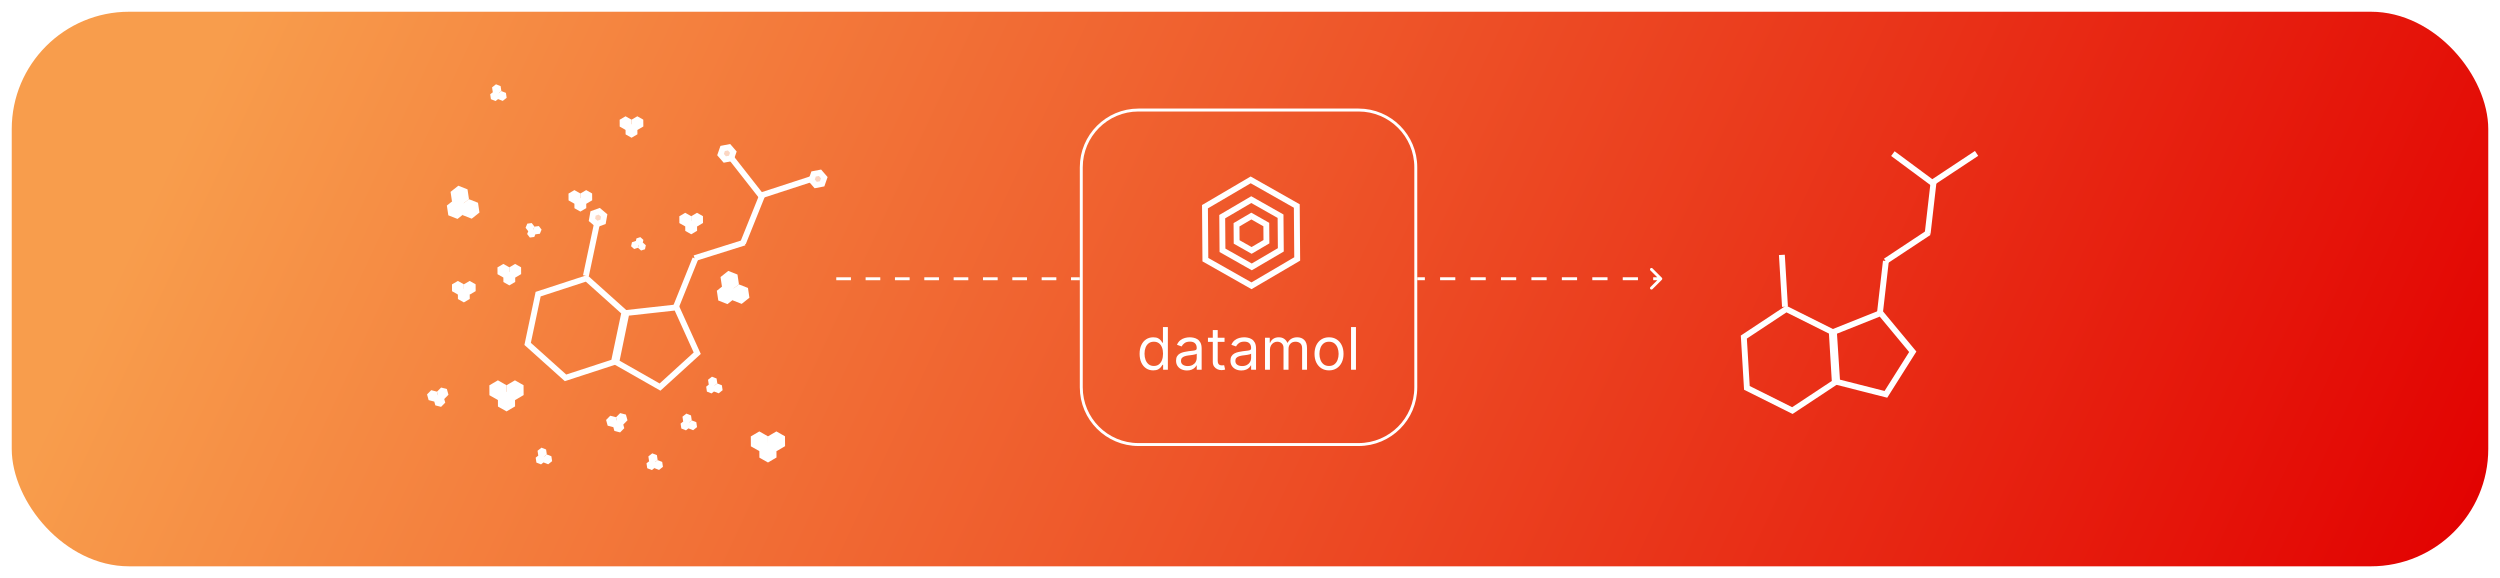 <svg width="852" height="197" viewBox="0 0 852 197" fill="none" xmlns="http://www.w3.org/2000/svg">
<g filter="url(#filter0_d_840_33905)">
<rect x="4" width="844" height="189" rx="40" fill="url(#paint0_linear_840_33905)"/>
</g>
<path d="M482.5 57C482.5 46.23 473.77 37.5 463 37.5H388C377.23 37.5 368.5 46.23 368.5 57V132C368.5 142.77 377.23 151.5 388 151.5H463C473.77 151.5 482.5 142.77 482.5 132V57Z" stroke="white"/>
<path d="M566.354 95.354C566.549 95.158 566.549 94.842 566.354 94.646L563.172 91.465C562.976 91.269 562.66 91.269 562.464 91.465C562.269 91.66 562.269 91.976 562.464 92.172L565.293 95L562.464 97.828C562.269 98.024 562.269 98.34 562.464 98.535C562.66 98.731 562.976 98.731 563.172 98.535L566.354 95.354ZM483 95.5H485.594V94.5H483V95.5ZM490.781 95.5H495.969V94.5H490.781V95.5ZM501.156 95.5H506.344V94.5H501.156V95.5ZM511.531 95.5H516.719V94.5H511.531V95.5ZM521.906 95.5H527.094V94.5H521.906V95.5ZM532.281 95.5H537.469V94.5H532.281V95.5ZM542.656 95.5H547.844V94.5H542.656V95.5ZM553.031 95.5H558.219V94.5H553.031V95.5ZM563.406 95.5H566V94.5H563.406V95.5Z" fill="white"/>
<path d="M285 95H368" stroke="white" stroke-dasharray="5 5"/>
<path d="M216.228 83.329L216.463 83.252L216.647 83.418L216.596 83.658L216.361 83.734L216.177 83.569L216.228 83.329Z" fill="white" stroke="white" stroke-width="2"/>
<path d="M217.755 82.019L217.988 81.943L218.17 82.107L218.119 82.345L217.887 82.42L217.705 82.257L217.755 82.019Z" fill="white" stroke="white" stroke-width="2"/>
<path d="M218.583 83.848L218.819 83.772L219.002 83.937L218.951 84.177L218.716 84.254L218.532 84.088L218.583 83.848Z" fill="white" stroke="white" stroke-width="2"/>
<path d="M252.592 102.422L250.53 101.608L250.204 99.417L251.941 98.04L254.004 98.853L254.329 101.044L252.592 102.422Z" fill="white" stroke="white" stroke-width="2"/>
<path d="M247.751 102.503L245.694 101.691L245.369 99.505L247.101 98.131L249.158 98.943L249.483 101.128L247.751 102.503Z" fill="white" stroke="white" stroke-width="2"/>
<path d="M249.018 97.848L246.956 97.034L246.63 94.843L248.367 93.465L250.429 94.279L250.755 96.47L249.018 97.848Z" fill="white" stroke="white" stroke-width="2"/>
<path d="M160.589 73.391L158.526 72.577L158.2 70.386L159.937 69.008L162 69.822L162.325 72.013L160.589 73.391Z" fill="white" stroke="white" stroke-width="2"/>
<path d="M155.747 73.471L153.69 72.66L153.365 70.474L155.097 69.1L157.154 69.912L157.479 72.097L155.747 73.471Z" fill="white" stroke="white" stroke-width="2"/>
<path d="M157.014 68.817L154.952 68.003L154.626 65.812L156.363 64.434L158.425 65.248L158.751 67.439L157.014 68.817Z" fill="white" stroke="white" stroke-width="2"/>
<path d="M244.765 132.902L244.257 132.701L244.177 132.162L244.605 131.823L245.112 132.023L245.192 132.562L244.765 132.902Z" fill="white" stroke="white" stroke-width="2"/>
<path d="M242.322 132.942L241.817 132.743L241.738 132.206L242.163 131.869L242.668 132.068L242.748 132.605L242.322 132.942Z" fill="white" stroke="white" stroke-width="2"/>
<path d="M203.428 76.363L201.728 74.934L202.116 72.749L204.207 71.992L205.907 73.421L205.518 75.606L203.428 76.363Z" fill="white" fill-opacity="0.69" stroke="white" stroke-width="2"/>
<path d="M247.01 54.366L245.556 52.687L246.284 50.59L248.468 50.171L249.922 51.85L249.194 53.947L247.01 54.366Z" fill="white" fill-opacity="0.69" stroke="white" stroke-width="2"/>
<path d="M277.998 63.069L276.544 61.39L277.273 59.293L279.456 58.874L280.91 60.553L280.182 62.65L277.998 63.069Z" fill="white" fill-opacity="0.69" stroke="white" stroke-width="2"/>
<path d="M242.96 130.589L242.452 130.389L242.372 129.85L242.8 129.511L243.307 129.711L243.388 130.25L242.96 130.589Z" fill="white" stroke="white" stroke-width="2"/>
<path d="M236.05 145.476L235.542 145.276L235.462 144.736L235.89 144.397L236.397 144.597L236.477 145.137L236.05 145.476Z" fill="white" stroke="white" stroke-width="2"/>
<path d="M233.607 145.52L233.103 145.321L233.023 144.785L233.448 144.447L233.953 144.646L234.033 145.183L233.607 145.52Z" fill="white" stroke="white" stroke-width="2"/>
<path d="M234.245 143.171L233.738 142.971L233.657 142.432L234.085 142.093L234.593 142.293L234.673 142.832L234.245 143.171Z" fill="white" stroke="white" stroke-width="2"/>
<path d="M171.163 33.249L170.656 33.049L170.575 32.51L171.003 32.171L171.511 32.371L171.591 32.91L171.163 33.249Z" fill="white" stroke="white" stroke-width="2"/>
<path d="M168.721 33.294L168.216 33.094L168.136 32.558L168.562 32.221L169.066 32.42L169.146 32.956L168.721 33.294Z" fill="white" stroke="white" stroke-width="2"/>
<path d="M169.358 30.945L168.851 30.744L168.771 30.205L169.198 29.866L169.706 30.066L169.786 30.605L169.358 30.945Z" fill="white" stroke="white" stroke-width="2"/>
<path d="M186.659 157.085L186.152 156.885L186.071 156.346L186.499 156.007L187.007 156.207L187.087 156.746L186.659 157.085Z" fill="white" stroke="white" stroke-width="2"/>
<path d="M184.217 157.129L183.712 156.93L183.632 156.394L184.058 156.056L184.563 156.256L184.642 156.792L184.217 157.129Z" fill="white" stroke="white" stroke-width="2"/>
<path d="M184.854 154.781L184.347 154.58L184.267 154.041L184.694 153.702L185.202 153.902L185.282 154.441L184.854 154.781Z" fill="white" stroke="white" stroke-width="2"/>
<path d="M224.429 159.015L223.921 158.815L223.841 158.276L224.269 157.936L224.776 158.137L224.856 158.676L224.429 159.015Z" fill="white" stroke="white" stroke-width="2"/>
<path d="M221.986 159.059L221.482 158.86L221.402 158.324L221.827 157.986L222.332 158.185L222.412 158.722L221.986 159.059Z" fill="white" stroke="white" stroke-width="2"/>
<path d="M222.624 156.71L222.116 156.51L222.036 155.971L222.464 155.632L222.972 155.832L223.052 156.371L222.624 156.71Z" fill="white" stroke="white" stroke-width="2"/>
<path d="M212.73 142.947L212.118 143.567L211.275 143.348L211.043 142.51L211.655 141.89L212.498 142.109L212.73 142.947Z" fill="white" stroke="white" stroke-width="2"/>
<path d="M211.637 145.639L211.028 146.257L210.188 146.039L209.957 145.205L210.566 144.587L211.406 144.805L211.637 145.639Z" fill="white" stroke="white" stroke-width="2"/>
<path d="M209.359 143.849L208.747 144.469L207.904 144.25L207.672 143.413L208.283 142.792L209.127 143.011L209.359 143.849Z" fill="white" stroke="white" stroke-width="2"/>
<path d="M151.714 134.236L151.103 134.856L150.259 134.637L150.028 133.799L150.639 133.179L151.482 133.398L151.714 134.236Z" fill="white" stroke="white" stroke-width="2"/>
<path d="M150.621 136.929L150.012 137.546L149.172 137.328L148.941 136.494L149.55 135.876L150.39 136.094L150.621 136.929Z" fill="white" stroke="white" stroke-width="2"/>
<path d="M148.343 135.138L147.731 135.758L146.888 135.539L146.656 134.702L147.268 134.081L148.111 134.3L148.343 135.138Z" fill="white" stroke="white" stroke-width="2"/>
<path d="M177.449 134.073L175.536 135.196L173.607 134.103L173.59 131.888L175.502 130.766L177.432 131.859L177.449 134.073Z" fill="white" stroke="white" stroke-width="2"/>
<path d="M174.532 137.935L172.624 139.055L170.7 137.965L170.683 135.756L172.59 134.637L174.515 135.727L174.532 137.935Z" fill="white" stroke="white" stroke-width="2"/>
<path d="M171.636 134.073L169.724 135.196L167.794 134.103L167.777 131.888L169.69 130.766L171.619 131.859L171.636 134.073Z" fill="white" stroke="white" stroke-width="2"/>
<path d="M266.546 151.487L264.634 152.61L262.705 151.517L262.687 149.303L264.6 148.18L266.529 149.273L266.546 151.487Z" fill="white" stroke="white" stroke-width="2"/>
<path d="M263.629 155.349L261.722 156.469L259.797 155.379L259.78 153.17L261.688 152.051L263.612 153.141L263.629 155.349Z" fill="white" stroke="white" stroke-width="2"/>
<path d="M260.734 151.487L258.821 152.61L256.892 151.517L256.875 149.303L258.787 148.18L260.717 149.273L260.734 151.487Z" fill="white" stroke="white" stroke-width="2"/>
<path d="M183.281 78.746L182.911 78.794L182.684 78.498L182.827 78.155L183.197 78.107L183.423 78.403L183.281 78.746Z" fill="white" stroke="white" stroke-width="2"/>
<path d="M181.382 79.841L181.015 79.889L180.79 79.595L180.931 79.254L181.299 79.206L181.524 79.5L181.382 79.841Z" fill="white" stroke="white" stroke-width="2"/>
<path d="M180.859 77.722L180.489 77.77L180.262 77.475L180.405 77.132L180.775 77.083L181.002 77.379L180.859 77.722Z" fill="white" stroke="white" stroke-width="2"/>
<path d="M200.811 67.694L199.796 68.289L198.772 67.709L198.763 66.535L199.778 65.94L200.802 66.52L200.811 67.694Z" fill="white" stroke="white" stroke-width="2"/>
<path d="M198.796 70.36L197.785 70.953L196.764 70.375L196.755 69.205L197.767 68.612L198.787 69.19L198.796 70.36Z" fill="white" stroke="white" stroke-width="2"/>
<path d="M196.795 67.694L195.781 68.289L194.757 67.709L194.748 66.535L195.763 65.94L196.786 66.52L196.795 67.694Z" fill="white" stroke="white" stroke-width="2"/>
<path d="M218.245 42.537L217.23 43.133L216.206 42.553L216.197 41.379L217.212 40.783L218.236 41.363L218.245 42.537Z" fill="white" stroke="white" stroke-width="2"/>
<path d="M216.229 45.203L215.218 45.797L214.198 45.219L214.189 44.049L215.2 43.455L216.22 44.033L216.229 45.203Z" fill="white" stroke="white" stroke-width="2"/>
<path d="M214.229 42.537L213.214 43.133L212.19 42.553L212.181 41.379L213.196 40.783L214.22 41.363L214.229 42.537Z" fill="white" stroke="white" stroke-width="2"/>
<path d="M238.58 75.428L237.566 76.024L236.542 75.444L236.533 74.27L237.548 73.674L238.571 74.254L238.58 75.428Z" fill="white" stroke="white" stroke-width="2"/>
<path d="M236.565 78.094L235.554 78.688L234.534 78.11L234.525 76.94L235.536 76.346L236.556 76.924L236.565 78.094Z" fill="white" stroke="white" stroke-width="2"/>
<path d="M234.565 75.428L233.55 76.024L232.526 75.444L232.517 74.27L233.532 73.674L234.556 74.254L234.565 75.428Z" fill="white" stroke="white" stroke-width="2"/>
<path d="M161.104 98.647L160.089 99.243L159.065 98.662L159.056 97.488L160.071 96.893L161.095 97.473L161.104 98.647Z" fill="white" stroke="white" stroke-width="2"/>
<path d="M159.089 101.313L158.078 101.906L157.057 101.328L157.048 100.158L158.059 99.565L159.08 100.143L159.089 101.313Z" fill="white" stroke="white" stroke-width="2"/>
<path d="M157.088 98.647L156.074 99.243L155.05 98.662L155.041 97.488L156.055 96.893L157.079 97.473L157.088 98.647Z" fill="white" stroke="white" stroke-width="2"/>
<path d="M176.6 92.85L175.585 93.446L174.562 92.865L174.552 91.692L175.567 91.096L176.591 91.676L176.6 92.85Z" fill="white" stroke="white" stroke-width="2"/>
<path d="M174.585 95.516L173.574 96.11L172.553 95.531L172.544 94.361L173.556 93.768L174.576 94.346L174.585 95.516Z" fill="white" stroke="white" stroke-width="2"/>
<path d="M172.584 92.85L171.57 93.446L170.546 92.865L170.537 91.692L171.552 91.096L172.575 91.676L172.584 92.85Z" fill="white" stroke="white" stroke-width="2"/>
<path d="M179.818 117.199L183.399 100.243L199.888 94.864L212.797 106.44L209.215 123.396L192.726 128.775L179.818 117.199Z" stroke="white" stroke-width="2"/>
<path d="M210.034 123.436L213.5 106.654L230.547 104.762L237.617 120.374L224.939 131.915L210.034 123.436Z" stroke="white" stroke-width="2"/>
<line y1="-1" x2="17.696" y2="-1" transform="matrix(0.373 -0.927 0.928 0.373 231.309 104.902)" stroke="white" stroke-width="2"/>
<line y1="-1" x2="17.697" y2="-1" transform="matrix(0.207 -0.978 0.979 0.206 200.656 94.215)" stroke="white" stroke-width="2"/>
<line y1="-1" x2="17.831" y2="-1" transform="matrix(0.954 -0.3 0.301 0.953 237.004 88.953)" stroke="white" stroke-width="2"/>
<line y1="-1" x2="17.696" y2="-1" transform="matrix(0.373 -0.927 0.928 0.373 254.125 83.266)" stroke="white" stroke-width="2"/>
<line y1="-1" x2="17.697" y2="-1" transform="matrix(0.951 -0.31 0.311 0.95 260.004 67.453)" stroke="white" stroke-width="2"/>
<line y1="-1" x2="17.698" y2="-1" transform="matrix(-0.617 -0.787 0.788 -0.617 260.684 66.801)" stroke="white" stroke-width="2"/>
<path d="M595.339 132.187L594.296 114.875L608.757 105.303L624.262 113.042L625.305 130.353L610.843 139.925L595.339 132.187Z" stroke="white" stroke-width="2"/>
<path d="M626.106 130.174L624.997 113.062L640.921 106.706L651.869 119.889L642.713 134.394L626.106 130.174Z" stroke="white" stroke-width="2"/>
<line y1="-1" x2="17.704" y2="-1" transform="matrix(0.114 -0.993 0.994 0.113 641.691 106.633)" stroke="white" stroke-width="2"/>
<line y1="-1" x2="17.701" y2="-1" transform="matrix(-0.06 -0.998 0.998 -0.061 609.32 104.469)" stroke="white" stroke-width="2"/>
<line y1="-1" x2="17.701" y2="-1" transform="matrix(0.834 -0.552 0.551 0.834 643.164 89.82)" stroke="white" stroke-width="2"/>
<line y1="-1" x2="17.704" y2="-1" transform="matrix(0.114 -0.993 0.994 0.113 657.938 79.699)" stroke="white" stroke-width="2"/>
<line y1="-1" x2="17.701" y2="-1" transform="matrix(0.834 -0.552 0.551 0.834 659.406 62.883)" stroke="white" stroke-width="2"/>
<line y1="-1" x2="17.689" y2="-1" transform="matrix(-0.803 -0.595 0.595 -0.804 659.895 62.074)" stroke="white" stroke-width="2"/>
<path d="M393.009 126.227C392.1 126.227 391.297 125.998 390.601 125.538C389.905 125.074 389.361 124.421 388.968 123.578C388.575 122.731 388.378 121.729 388.378 120.574C388.378 119.428 388.575 118.434 388.968 117.591C389.361 116.748 389.908 116.097 390.608 115.638C391.309 115.179 392.119 114.949 393.037 114.949C393.748 114.949 394.309 115.067 394.721 115.304C395.137 115.536 395.454 115.801 395.672 116.099C395.895 116.393 396.068 116.634 396.191 116.824H396.333V111.455H398.009V126H396.39V124.324H396.191C396.068 124.523 395.892 124.774 395.665 125.077C395.438 125.375 395.114 125.643 394.692 125.879C394.271 126.111 393.71 126.227 393.009 126.227ZM393.236 124.722C393.908 124.722 394.477 124.546 394.941 124.196C395.405 123.841 395.757 123.351 395.999 122.726C396.24 122.096 396.361 121.369 396.361 120.545C396.361 119.731 396.243 119.018 396.006 118.408C395.769 117.792 395.419 117.314 394.955 116.973C394.491 116.627 393.918 116.455 393.236 116.455C392.526 116.455 391.934 116.637 391.461 117.001C390.992 117.361 390.639 117.851 390.402 118.472C390.17 119.087 390.054 119.778 390.054 120.545C390.054 121.322 390.173 122.027 390.409 122.662C390.651 123.292 391.006 123.794 391.475 124.168C391.948 124.537 392.535 124.722 393.236 124.722ZM404.522 126.256C403.83 126.256 403.203 126.125 402.64 125.865C402.076 125.6 401.629 125.219 401.297 124.722C400.966 124.22 400.8 123.614 400.8 122.903C400.8 122.278 400.923 121.772 401.169 121.384C401.416 120.991 401.745 120.683 402.157 120.46C402.569 120.238 403.023 120.072 403.52 119.963C404.022 119.849 404.526 119.759 405.033 119.693C405.696 119.608 406.233 119.544 406.645 119.501C407.062 119.454 407.365 119.376 407.554 119.267C407.748 119.158 407.846 118.969 407.846 118.699V118.642C407.846 117.941 407.654 117.397 407.27 117.009C406.891 116.62 406.316 116.426 405.544 116.426C404.744 116.426 404.117 116.601 403.662 116.952C403.208 117.302 402.888 117.676 402.703 118.074L401.113 117.506C401.397 116.843 401.775 116.327 402.249 115.957C402.727 115.583 403.248 115.323 403.811 115.176C404.38 115.025 404.938 114.949 405.488 114.949C405.838 114.949 406.24 114.991 406.695 115.077C407.154 115.157 407.597 115.325 408.023 115.581C408.454 115.837 408.811 116.223 409.096 116.739C409.38 117.255 409.522 117.946 409.522 118.812V126H407.846V124.523H407.76C407.647 124.759 407.457 125.013 407.192 125.283C406.927 125.553 406.574 125.782 406.134 125.972C405.694 126.161 405.156 126.256 404.522 126.256ZM404.777 124.75C405.44 124.75 405.999 124.62 406.453 124.359C406.913 124.099 407.258 123.763 407.49 123.351C407.727 122.939 407.846 122.506 407.846 122.051V120.517C407.775 120.602 407.618 120.68 407.377 120.751C407.14 120.818 406.865 120.877 406.553 120.929C406.245 120.976 405.944 121.019 405.651 121.057C405.362 121.09 405.128 121.118 404.948 121.142C404.512 121.199 404.105 121.291 403.726 121.419C403.352 121.542 403.049 121.729 402.817 121.98C402.59 122.226 402.476 122.562 402.476 122.989C402.476 123.571 402.692 124.011 403.123 124.31C403.558 124.603 404.11 124.75 404.777 124.75ZM417.325 115.091V116.511H411.672V115.091H417.325ZM413.32 112.477H414.996V122.875C414.996 123.348 415.064 123.704 415.202 123.94C415.344 124.172 415.524 124.329 415.741 124.409C415.964 124.485 416.198 124.523 416.445 124.523C416.629 124.523 416.781 124.513 416.899 124.494C417.018 124.471 417.112 124.452 417.183 124.438L417.524 125.943C417.411 125.986 417.252 126.028 417.048 126.071C416.845 126.118 416.587 126.142 416.274 126.142C415.801 126.142 415.337 126.04 414.882 125.837C414.432 125.633 414.058 125.323 413.76 124.906C413.466 124.49 413.32 123.964 413.32 123.33V112.477ZM423.057 126.256C422.366 126.256 421.738 126.125 421.175 125.865C420.611 125.6 420.164 125.219 419.832 124.722C419.501 124.22 419.335 123.614 419.335 122.903C419.335 122.278 419.458 121.772 419.705 121.384C419.951 120.991 420.28 120.683 420.692 120.46C421.104 120.238 421.558 120.072 422.055 119.963C422.557 119.849 423.062 119.759 423.568 119.693C424.231 119.608 424.768 119.544 425.18 119.501C425.597 119.454 425.9 119.376 426.089 119.267C426.284 119.158 426.381 118.969 426.381 118.699V118.642C426.381 117.941 426.189 117.397 425.805 117.009C425.427 116.62 424.851 116.426 424.08 116.426C423.279 116.426 422.652 116.601 422.197 116.952C421.743 117.302 421.423 117.676 421.239 118.074L419.648 117.506C419.932 116.843 420.311 116.327 420.784 115.957C421.262 115.583 421.783 115.323 422.347 115.176C422.915 115.025 423.473 114.949 424.023 114.949C424.373 114.949 424.776 114.991 425.23 115.077C425.689 115.157 426.132 115.325 426.558 115.581C426.989 115.837 427.347 116.223 427.631 116.739C427.915 117.255 428.057 117.946 428.057 118.812V126H426.381V124.523H426.295C426.182 124.759 425.992 125.013 425.727 125.283C425.462 125.553 425.109 125.782 424.669 125.972C424.229 126.161 423.691 126.256 423.057 126.256ZM423.312 124.75C423.975 124.75 424.534 124.62 424.989 124.359C425.448 124.099 425.794 123.763 426.026 123.351C426.262 122.939 426.381 122.506 426.381 122.051V120.517C426.31 120.602 426.153 120.68 425.912 120.751C425.675 120.818 425.401 120.877 425.088 120.929C424.78 120.976 424.48 121.019 424.186 121.057C423.897 121.09 423.663 121.118 423.483 121.142C423.047 121.199 422.64 121.291 422.261 121.419C421.887 121.542 421.584 121.729 421.352 121.98C421.125 122.226 421.011 122.562 421.011 122.989C421.011 123.571 421.227 124.011 421.658 124.31C422.093 124.603 422.645 124.75 423.312 124.75ZM431.116 126V115.091H432.735V116.795H432.877C433.105 116.213 433.472 115.761 433.978 115.439C434.485 115.112 435.093 114.949 435.804 114.949C436.523 114.949 437.122 115.112 437.6 115.439C438.083 115.761 438.46 116.213 438.73 116.795H438.843C439.123 116.232 439.542 115.785 440.1 115.453C440.659 115.117 441.329 114.949 442.11 114.949C443.086 114.949 443.884 115.254 444.504 115.865C445.124 116.471 445.434 117.416 445.434 118.699V126H443.758V118.699C443.758 117.894 443.538 117.319 443.098 116.973C442.657 116.627 442.139 116.455 441.542 116.455C440.775 116.455 440.181 116.687 439.76 117.151C439.338 117.61 439.127 118.192 439.127 118.898V126H437.423V118.528C437.423 117.908 437.222 117.409 436.819 117.03C436.417 116.646 435.898 116.455 435.264 116.455C434.828 116.455 434.421 116.571 434.042 116.803C433.668 117.035 433.365 117.357 433.133 117.768C432.906 118.176 432.792 118.647 432.792 119.182V126H431.116ZM452.931 126.227C451.946 126.227 451.082 125.993 450.338 125.524C449.6 125.055 449.022 124.4 448.605 123.557C448.194 122.714 447.988 121.729 447.988 120.602C447.988 119.466 448.194 118.474 448.605 117.626C449.022 116.779 449.6 116.121 450.338 115.652C451.082 115.183 451.946 114.949 452.931 114.949C453.916 114.949 454.777 115.183 455.516 115.652C456.259 116.121 456.837 116.779 457.249 117.626C457.666 118.474 457.874 119.466 457.874 120.602C457.874 121.729 457.666 122.714 457.249 123.557C456.837 124.4 456.259 125.055 455.516 125.524C454.777 125.993 453.916 126.227 452.931 126.227ZM452.931 124.722C453.679 124.722 454.294 124.53 454.777 124.146C455.26 123.763 455.618 123.259 455.85 122.634C456.082 122.009 456.198 121.331 456.198 120.602C456.198 119.873 456.082 119.194 455.85 118.564C455.618 117.934 455.26 117.425 454.777 117.037C454.294 116.649 453.679 116.455 452.931 116.455C452.183 116.455 451.567 116.649 451.084 117.037C450.601 117.425 450.244 117.934 450.012 118.564C449.78 119.194 449.664 119.873 449.664 120.602C449.664 121.331 449.78 122.009 450.012 122.634C450.244 123.259 450.601 123.763 451.084 124.146C451.567 124.53 452.183 124.722 452.931 124.722ZM462.109 111.455V126H460.433V111.455H462.109Z" fill="white"/>
<path d="M442.085 88.251L426.508 97.396L410.793 88.492L410.654 70.445L426.23 61.301L441.946 70.205L442.085 88.251Z" stroke="white" stroke-width="2"/>
<path d="M436.501 85.149L426.605 90.958L416.622 85.302L416.533 73.838L426.429 68.029L436.412 73.685L436.501 85.149Z" stroke="white" stroke-width="2"/>
<path d="M431.599 82.375L426.547 85.341L421.45 82.453L421.405 76.601L426.457 73.635L431.554 76.523L431.599 82.375Z" stroke="white" stroke-width="2"/>
<defs>
<filter id="filter0_d_840_33905" x="0" y="0" width="852" height="197" filterUnits="userSpaceOnUse" color-interpolation-filters="sRGB">
<feFlood flood-opacity="0" result="BackgroundImageFix"/>
<feColorMatrix in="SourceAlpha" type="matrix" values="0 0 0 0 0 0 0 0 0 0 0 0 0 0 0 0 0 0 127 0" result="hardAlpha"/>
<feOffset dy="4"/>
<feGaussianBlur stdDeviation="2"/>
<feComposite in2="hardAlpha" operator="out"/>
<feColorMatrix type="matrix" values="0 0 0 0 0 0 0 0 0 0 0 0 0 0 0 0 0 0 0.25 0"/>
<feBlend mode="normal" in2="BackgroundImageFix" result="effect1_dropShadow_840_33905"/>
<feBlend mode="normal" in="SourceGraphic" in2="effect1_dropShadow_840_33905" result="shape"/>
</filter>
<linearGradient id="paint0_linear_840_33905" x1="848" y1="189" x2="145.092" y2="-138.427" gradientUnits="userSpaceOnUse">
<stop stop-color="#E20000"/>
<stop offset="1" stop-color="#F89D4C"/>
</linearGradient>
</defs>
</svg>
